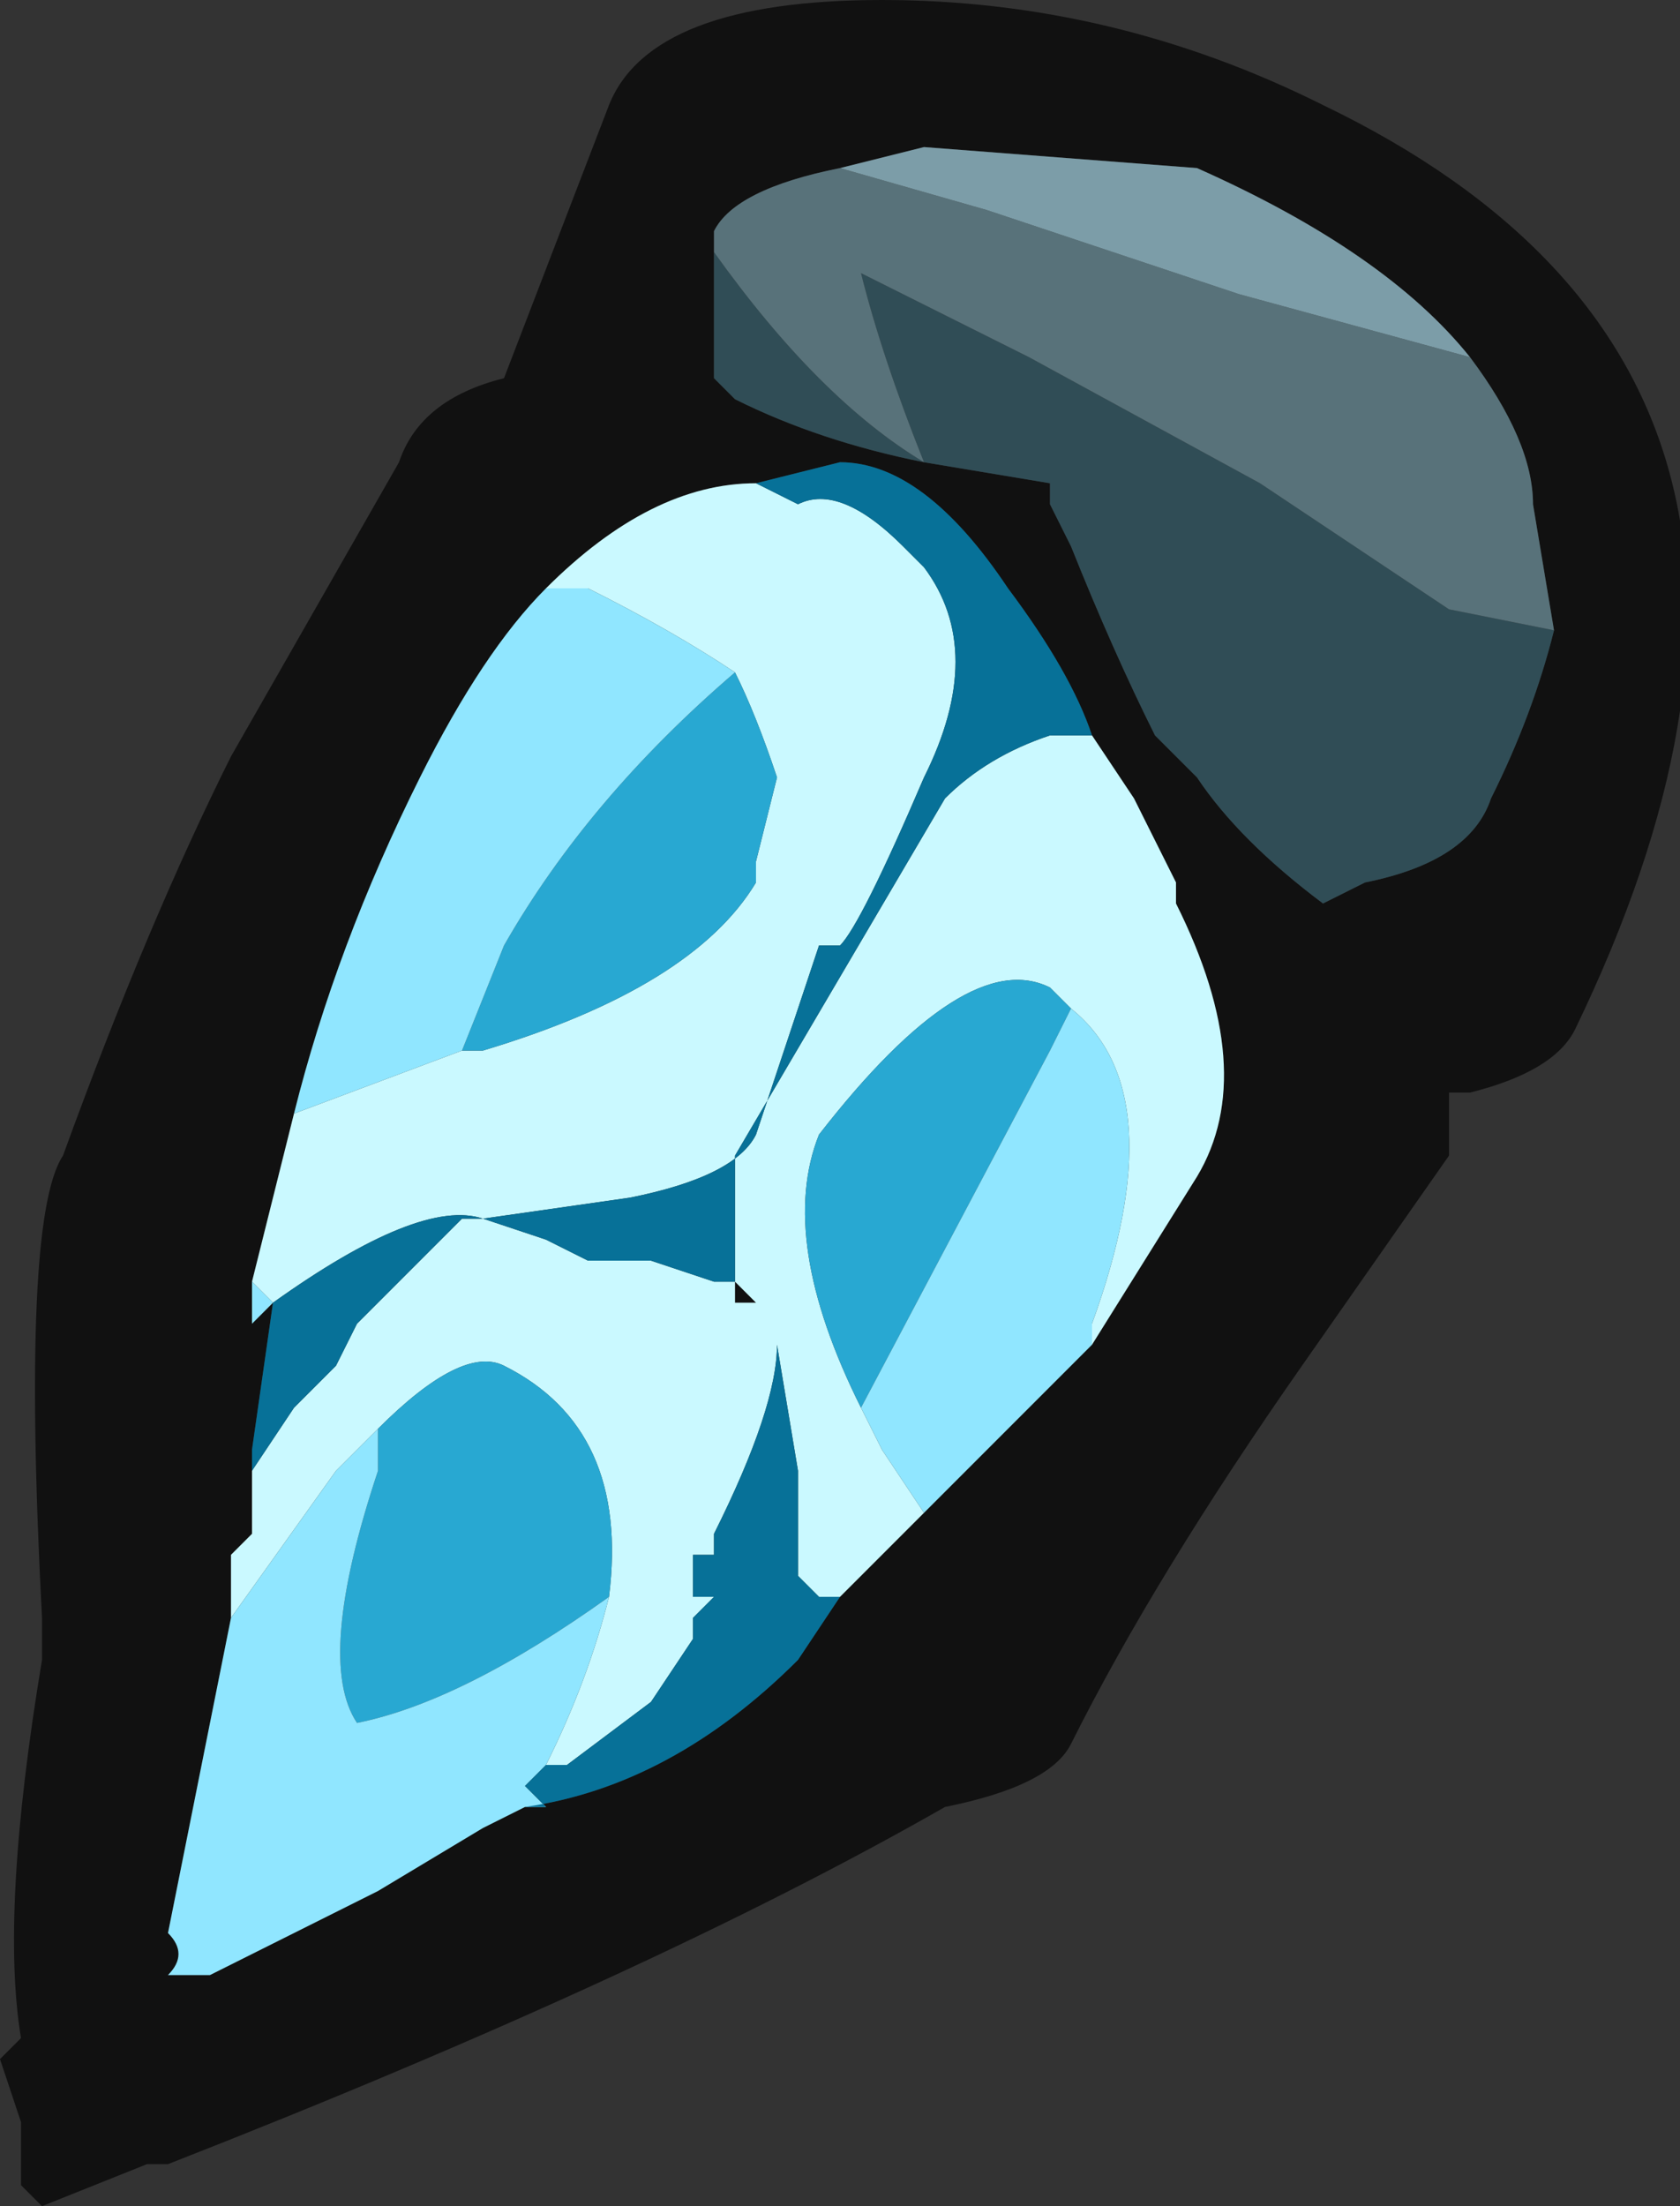 <?xml version="1.0" encoding="UTF-8" standalone="no"?>
<svg xmlns:ffdec="https://www.free-decompiler.com/flash" xmlns:xlink="http://www.w3.org/1999/xlink" ffdec:objectType="frame" height="36.75px" width="28.0px" xmlns="http://www.w3.org/2000/svg">
  <rect width="100%" height="100%" fill="#333333" stroke="none"/>
  <g transform="matrix(1.0, 0.0, 0.0, 1.0, 16.1, 35.35)">
    <use ffdec:characterId="19" height="5.25" transform="matrix(7.0, 0.0, 0.0, 7.0, -16.1, -35.35)" width="4.0" xlink:href="#shape0"/>
  </g>
  <defs>
    <g id="shape0" transform="matrix(1.0, 0.0, 0.0, 1.0, 2.3, 5.05)">
      <path d="M-0.6 -4.45 Q-0.6 -4.4 -0.6 -4.3 L-0.6 -4.15 -0.55 -4.1 Q-0.35 -4.0 -0.1 -3.95 L0.2 -3.9 0.2 -3.85 0.25 -3.75 Q0.35 -3.5 0.45 -3.3 L0.55 -3.2 Q0.65 -3.05 0.85 -2.9 L0.95 -2.95 Q1.2 -3.0 1.25 -3.15 1.35 -3.35 1.4 -3.55 L1.35 -3.85 Q1.35 -4.0 1.2 -4.2 1.0 -4.45 0.55 -4.65 L-0.1 -4.7 -0.3 -4.65 Q-0.55 -4.6 -0.6 -4.5 L-0.6 -4.45 M0.3 -1.85 L0.55 -2.25 Q0.7 -2.5 0.5 -2.9 L0.5 -2.95 0.4 -3.15 0.3 -3.3 Q0.25 -3.45 0.1 -3.65 -0.1 -3.95 -0.3 -3.95 L-0.5 -3.9 Q-0.75 -3.9 -1.0 -3.65 -1.15 -3.5 -1.3 -3.2 -1.5 -2.8 -1.6 -2.4 L-1.7 -2.0 -1.7 -1.9 -1.65 -1.95 -1.7 -1.6 -1.7 -1.55 -1.7 -1.4 -1.75 -1.35 -1.75 -1.2 -1.9 -0.45 Q-1.85 -0.4 -1.9 -0.35 L-1.8 -0.35 -1.4 -0.55 -1.15 -0.7 -1.05 -0.75 Q-0.7 -0.8 -0.4 -1.1 L-0.3 -1.25 -0.1 -1.45 0.3 -1.85 M-0.55 -2.0 L-0.5 -1.95 -0.55 -1.95 -0.55 -2.0 M0.8 -1.8 Q0.45 -1.3 0.25 -0.9 0.2 -0.8 -0.05 -0.75 -0.75 -0.35 -1.9 0.1 L-1.95 0.1 -2.2 0.2 -2.25 0.15 -2.25 0.0 -2.3 -0.15 -2.25 -0.2 Q-2.3 -0.5 -2.2 -1.1 L-2.2 -1.2 Q-2.25 -2.15 -2.15 -2.3 -1.95 -2.85 -1.75 -3.25 L-1.35 -3.95 Q-1.3 -4.1 -1.1 -4.15 L-0.85 -4.8 Q-0.75 -5.05 -0.2 -5.05 0.35 -5.05 0.85 -4.8 2.2 -4.15 1.45 -2.6 1.4 -2.5 1.2 -2.45 L1.15 -2.45 1.15 -2.3 0.8 -1.8" fill="#111111" fill-rule="evenodd" stroke="none"/>
      <path d="M-0.6 -4.45 Q-0.35 -4.1 -0.1 -3.95 -0.2 -4.2 -0.25 -4.4 L0.15 -4.2 0.7 -3.9 1.15 -3.6 1.4 -3.55 Q1.35 -3.35 1.25 -3.15 1.2 -3.0 0.95 -2.95 L0.85 -2.9 Q0.65 -3.05 0.55 -3.2 L0.45 -3.3 Q0.35 -3.5 0.25 -3.75 L0.2 -3.85 0.2 -3.9 -0.1 -3.95 Q-0.35 -4.0 -0.55 -4.1 L-0.6 -4.15 -0.6 -4.3 Q-0.6 -4.4 -0.6 -4.45" fill="#304d56" fill-rule="evenodd" stroke="none"/>
      <path d="M1.4 -3.55 L1.15 -3.6 0.7 -3.9 0.15 -4.2 -0.25 -4.4 Q-0.2 -4.2 -0.1 -3.95 -0.35 -4.1 -0.6 -4.45 L-0.6 -4.5 Q-0.55 -4.6 -0.3 -4.65 L0.05 -4.55 0.65 -4.35 1.2 -4.2 Q1.35 -4.0 1.35 -3.85 L1.4 -3.55" fill="#58727a" fill-rule="evenodd" stroke="none"/>
      <path d="M1.2 -4.2 L0.65 -4.35 0.05 -4.55 -0.3 -4.65 -0.1 -4.7 0.55 -4.65 Q1.0 -4.45 1.2 -4.2" fill="#7c9da8" fill-rule="evenodd" stroke="none"/>
      <path d="M0.3 -3.3 L0.4 -3.15 0.5 -2.95 0.5 -2.9 Q0.7 -2.5 0.55 -2.25 L0.3 -1.85 0.3 -1.9 Q0.5 -2.45 0.25 -2.65 L0.2 -2.7 Q0.0 -2.8 -0.35 -2.35 -0.45 -2.1 -0.25 -1.7 L-0.2 -1.6 -0.1 -1.45 -0.3 -1.25 -0.35 -1.25 -0.4 -1.3 -0.4 -1.55 -0.45 -1.85 Q-0.45 -1.7 -0.6 -1.4 L-0.6 -1.35 -0.65 -1.35 -0.65 -1.25 -0.6 -1.25 -0.65 -1.2 -0.65 -1.15 -0.75 -1.0 -0.95 -0.85 -1.0 -0.85 Q-0.9 -1.05 -0.85 -1.25 -0.8 -1.65 -1.1 -1.8 -1.2 -1.85 -1.4 -1.65 L-1.5 -1.55 -1.75 -1.2 -1.75 -1.35 -1.7 -1.4 -1.7 -1.55 -1.6 -1.7 -1.5 -1.8 -1.45 -1.9 -1.2 -2.15 -1.15 -2.15 Q-1.3 -2.2 -1.65 -1.95 L-1.7 -2.0 -1.6 -2.4 -1.2 -2.55 -1.15 -2.55 Q-0.65 -2.7 -0.5 -2.95 L-0.5 -3.0 -0.45 -3.2 Q-0.5 -3.35 -0.55 -3.45 -0.7 -3.55 -0.9 -3.65 L-1.0 -3.65 Q-0.75 -3.9 -0.5 -3.9 L-0.4 -3.85 Q-0.3 -3.9 -0.15 -3.75 L-0.1 -3.7 Q0.05 -3.5 -0.1 -3.2 -0.25 -2.85 -0.3 -2.8 L-0.35 -2.8 Q-0.45 -2.5 -0.5 -2.35 -0.55 -2.25 -0.8 -2.2 L-1.15 -2.15 -1.0 -2.1 -0.9 -2.05 -0.75 -2.05 -0.6 -2.0 -0.55 -2.0 -0.55 -2.3 -0.05 -3.15 Q0.05 -3.25 0.2 -3.3 L0.3 -3.3 M-0.55 -2.0 L-0.55 -1.95 -0.5 -1.95 -0.55 -2.0 M-1.05 -0.75 L-1.0 -0.75 -1.05 -0.75" fill="#caf9ff" fill-rule="evenodd" stroke="none"/>
      <path d="M-0.55 -3.45 Q-0.5 -3.35 -0.45 -3.2 L-0.5 -3.0 -0.5 -2.95 Q-0.65 -2.7 -1.15 -2.55 L-1.2 -2.55 -1.1 -2.8 Q-0.9 -3.15 -0.55 -3.45 M-1.4 -1.65 Q-1.2 -1.85 -1.1 -1.8 -0.8 -1.65 -0.85 -1.25 -1.2 -1.0 -1.45 -0.95 -1.55 -1.1 -1.4 -1.55 L-1.4 -1.65 M-0.25 -1.7 Q-0.45 -2.1 -0.35 -2.35 0.0 -2.8 0.2 -2.7 L0.25 -2.65 0.2 -2.55 -0.25 -1.7" fill="#28a8d2" fill-rule="evenodd" stroke="none"/>
      <path d="M-1.0 -3.65 L-0.9 -3.65 Q-0.7 -3.55 -0.55 -3.45 -0.9 -3.15 -1.1 -2.8 L-1.2 -2.55 -1.6 -2.4 Q-1.5 -2.8 -1.3 -3.2 -1.15 -3.5 -1.0 -3.65 M-1.7 -2.0 L-1.65 -1.95 -1.7 -1.9 -1.7 -2.0 M-1.75 -1.2 L-1.5 -1.55 -1.4 -1.65 -1.4 -1.55 Q-1.55 -1.1 -1.45 -0.95 -1.2 -1.0 -0.85 -1.25 -0.9 -1.05 -1.0 -0.85 L-1.05 -0.8 -1.0 -0.75 -1.05 -0.75 -1.15 -0.7 -1.4 -0.55 -1.8 -0.35 -1.9 -0.35 Q-1.85 -0.4 -1.9 -0.45 L-1.75 -1.2 M-0.1 -1.45 L-0.2 -1.6 -0.25 -1.7 0.2 -2.55 0.25 -2.65 Q0.5 -2.45 0.3 -1.9 L0.3 -1.85 -0.1 -1.45" fill="#90e6ff" fill-rule="evenodd" stroke="none"/>
      <path d="M0.3 -3.3 L0.2 -3.3 Q0.05 -3.25 -0.05 -3.15 L-0.55 -2.3 -0.55 -2.0 -0.6 -2.0 -0.75 -2.05 -0.9 -2.05 -1.0 -2.1 -1.15 -2.15 -0.8 -2.2 Q-0.55 -2.25 -0.5 -2.35 -0.45 -2.5 -0.35 -2.8 L-0.3 -2.8 Q-0.25 -2.85 -0.1 -3.2 0.05 -3.5 -0.1 -3.7 L-0.15 -3.75 Q-0.3 -3.9 -0.4 -3.85 L-0.5 -3.9 -0.3 -3.95 Q-0.1 -3.95 0.1 -3.65 0.25 -3.45 0.3 -3.3 M-1.65 -1.95 Q-1.3 -2.2 -1.15 -2.15 L-1.2 -2.15 -1.45 -1.9 -1.5 -1.8 -1.6 -1.7 -1.7 -1.55 -1.7 -1.6 -1.65 -1.95 M-1.0 -0.85 L-0.95 -0.85 -0.75 -1.0 -0.65 -1.15 -0.65 -1.2 -0.6 -1.25 -0.65 -1.25 -0.65 -1.35 -0.6 -1.35 -0.6 -1.4 Q-0.45 -1.7 -0.45 -1.85 L-0.4 -1.55 -0.4 -1.3 -0.35 -1.25 -0.3 -1.25 -0.4 -1.1 Q-0.7 -0.8 -1.05 -0.75 L-1.0 -0.75 -1.05 -0.8 -1.0 -0.85" fill="#077198" fill-rule="evenodd" stroke="none"/>
    </g>
  </defs>
</svg>
